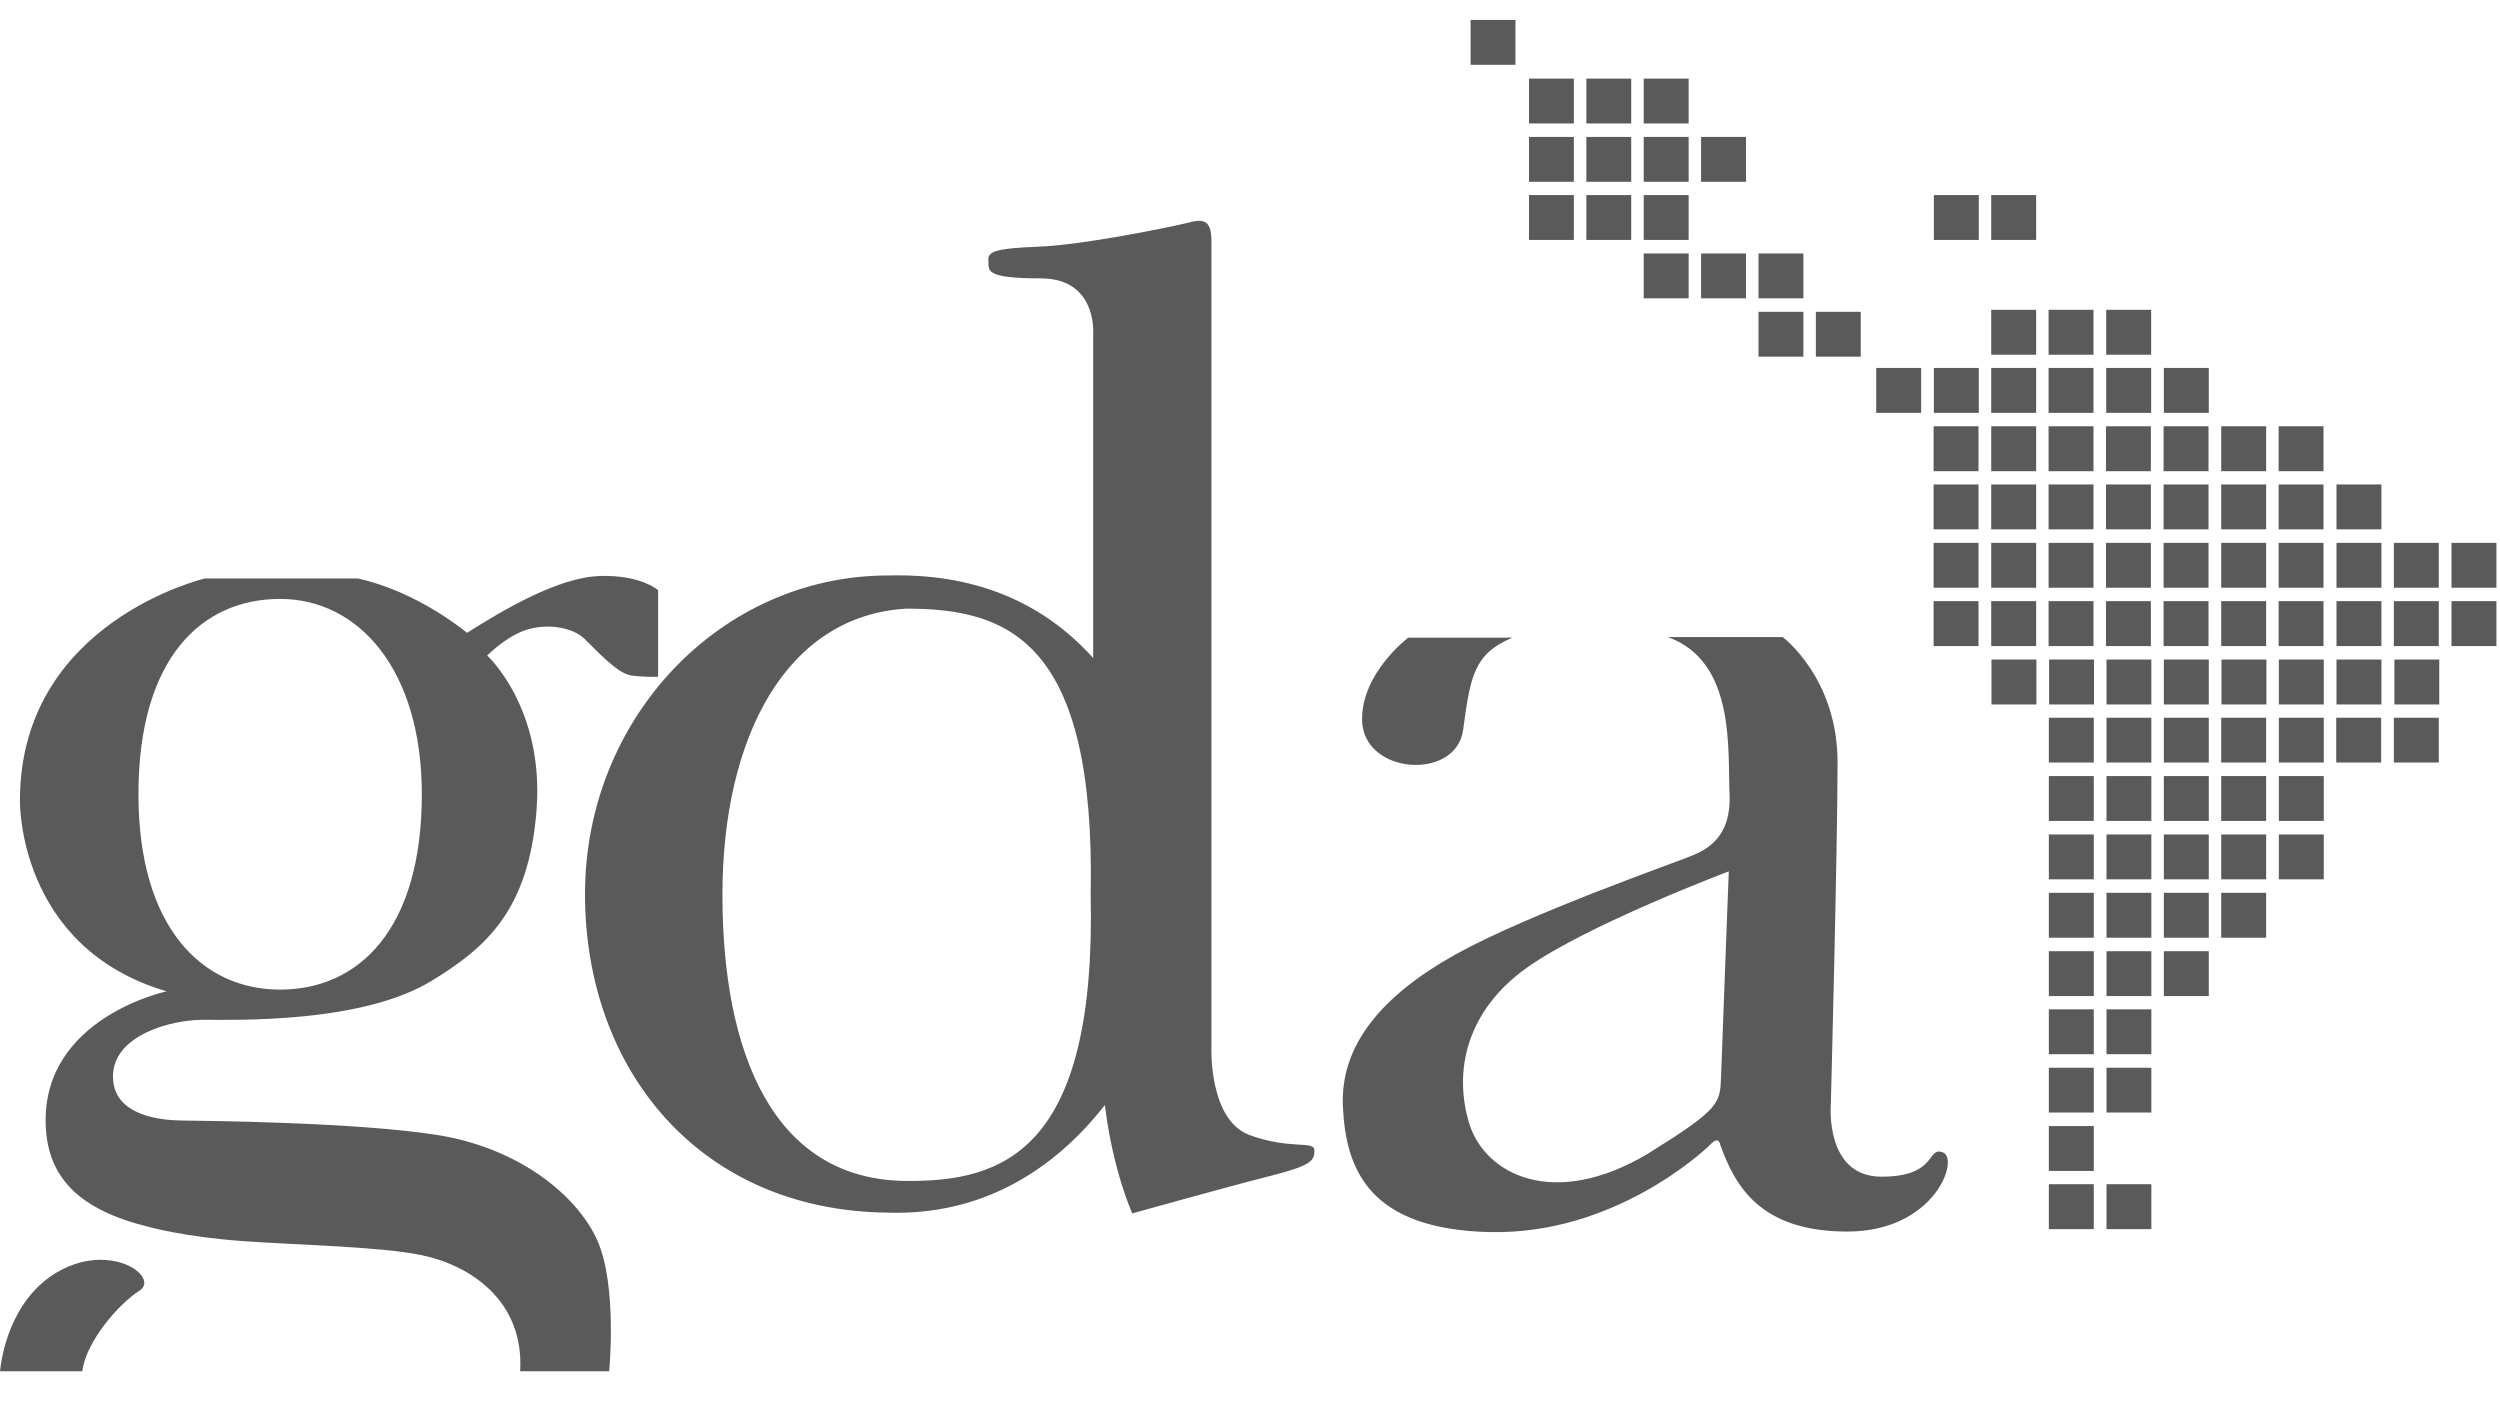 <svg width="37" height="21" viewBox="0 0 37 21" fill="none" xmlns="http://www.w3.org/2000/svg">
<path d="M17.746 3.268C17.683 3.268 17.608 3.29 17.534 3.308C17.338 3.356 16.02 3.629 15.366 3.651C14.713 3.677 14.617 3.725 14.628 3.861C14.639 3.998 14.554 4.12 15.403 4.12C16.253 4.12 16.179 4.958 16.179 4.958V9.739C15.414 8.89 14.399 8.484 13.144 8.517C10.666 8.517 8.658 10.629 8.658 13.232C8.658 15.835 10.356 17.921 13.144 17.947C14.528 17.991 15.595 17.323 16.352 16.355C16.474 17.345 16.758 17.958 16.758 17.958C16.758 17.958 18.172 17.563 18.8 17.404C19.428 17.245 19.453 17.172 19.453 17.024C19.453 16.876 19.095 17.02 18.494 16.799C17.892 16.577 17.929 15.517 17.929 15.517V3.555C17.929 3.324 17.852 3.267 17.746 3.268H17.746ZM8.989 8.524C8.953 8.523 8.916 8.523 8.879 8.525C8.27 8.543 7.465 9.016 6.912 9.366C6.912 9.366 6.192 8.757 5.294 8.561H3.035C3.035 8.561 0.295 9.2 0.295 11.848C0.295 11.848 0.251 14.018 2.466 14.672C2.466 14.672 0.631 15.06 0.676 16.636C0.698 17.422 1.163 17.902 2.197 18.157C2.197 18.157 2.721 18.305 3.589 18.368C4.456 18.43 5.638 18.449 6.247 18.578C6.956 18.726 7.761 19.25 7.698 20.295H9.016C9.016 20.295 9.138 19.032 8.843 18.364C8.547 17.692 7.68 16.991 6.48 16.799C5.28 16.607 2.983 16.588 2.706 16.584C2.429 16.581 1.672 16.536 1.672 15.931C1.672 15.329 2.514 15.093 3.002 15.093C3.489 15.093 5.346 15.148 6.38 14.521C7.188 14.03 7.831 13.476 7.942 11.973C8.052 10.47 7.211 9.702 7.211 9.702C7.211 9.702 7.465 9.44 7.757 9.333C8.063 9.222 8.459 9.27 8.651 9.455C8.842 9.64 9.142 9.972 9.345 9.998C9.548 10.024 9.74 10.016 9.74 10.016V8.735C9.74 8.735 9.519 8.534 8.989 8.524ZM4.146 8.864C5.306 8.864 6.243 9.909 6.243 11.755C6.243 13.76 5.306 14.646 4.146 14.646C2.987 14.646 2.049 13.723 2.049 11.755C2.049 9.736 2.987 8.864 4.146 8.864H4.146ZM13.417 9.008C14.923 9.008 16.216 9.481 16.142 13.243C16.227 17.046 14.838 17.489 13.417 17.478C11.442 17.467 10.692 15.584 10.692 13.243C10.692 10.902 11.641 9.108 13.417 9.008ZM24.685 9.429C25.693 9.791 25.568 11.109 25.597 11.755C25.627 12.401 25.247 12.575 25.051 12.66C24.855 12.745 22.614 13.527 21.536 14.129C20.458 14.731 19.83 15.466 19.875 16.381C19.919 17.297 20.251 18.198 22.06 18.235C23.869 18.272 25.191 17.064 25.317 16.935C25.442 16.806 25.457 16.935 25.457 16.935C25.678 17.552 26.048 18.227 27.34 18.227C28.632 18.227 29.001 17.157 28.758 17.057C28.51 16.957 28.684 17.415 27.846 17.415C27.008 17.415 27.096 16.355 27.096 16.355C27.096 16.355 27.196 12.542 27.196 11.286C27.196 10.031 26.384 9.429 26.384 9.429H24.685ZM20.842 9.437C20.842 9.437 20.144 9.964 20.159 10.662C20.177 11.467 21.551 11.559 21.654 10.803C21.761 10.016 21.809 9.677 22.385 9.437H20.842ZM25.586 12.896C25.586 12.896 25.486 15.51 25.472 15.927C25.457 16.333 25.464 16.407 24.382 17.079C22.987 17.906 21.979 17.378 21.746 16.632C21.506 15.85 21.706 14.956 22.599 14.321C23.493 13.686 25.586 12.896 25.586 12.896ZM1.48 18.645C1.288 18.647 1.07 18.698 0.845 18.829C0.148 19.239 0.022 20.084 0 20.295H1.218C1.274 19.848 1.765 19.291 2.064 19.102C2.284 18.959 1.97 18.64 1.48 18.645V18.645ZM21.765 0.295V0.959H22.429V0.295H21.765ZM22.629 1.163V1.827H23.293V1.163H22.629ZM23.478 1.163V1.827H24.142V1.163H23.478ZM24.327 1.163V1.827H24.992V1.163H24.327ZM22.629 2.027V2.691H23.293V2.027H22.629ZM23.478 2.027V2.691H24.142V2.027H23.478ZM24.327 2.027V2.691H24.992V2.027H24.327ZM25.176 2.027V2.691H25.841V2.027H25.176ZM22.629 2.887V3.551H23.293V2.887H22.629ZM23.478 2.887V3.551H24.142V2.887H23.478ZM24.327 2.887V3.551H24.992V2.887H24.327ZM28.621 2.887V3.551H29.286V2.887H28.621ZM29.47 2.887V3.551H30.135V2.887H29.47ZM24.327 3.751V4.415H24.992V3.751H24.327ZM25.176 3.751V4.415H25.841V3.751H25.176ZM26.026 3.751V4.415H26.69V3.751H26.026ZM29.47 4.585V5.25H30.135V4.585H29.47ZM30.319 4.585V5.25H30.984V4.585H30.319ZM31.172 4.585V5.25H31.837V4.585H31.172ZM26.026 4.615V5.279H26.69V4.615H26.026ZM26.875 4.615V5.279H27.539V4.615H26.875ZM27.768 5.445V6.11H28.433V5.445H27.768ZM28.621 5.445V6.11H29.286V5.445H28.621ZM29.47 5.445V6.11H30.135V5.445H29.47ZM30.319 5.445V6.11H30.984V5.445H30.319ZM31.172 5.445V6.11H31.837V5.445H31.172ZM32.025 5.445V6.11H32.69V5.445H32.025ZM28.617 6.309V6.974H29.282V6.309H28.617ZM29.47 6.309V6.974H30.135V6.309H29.47ZM30.319 6.309V6.974H30.984V6.309H30.319ZM31.169 6.309V6.974H31.833V6.309H31.169ZM32.021 6.309V6.974H32.686V6.309H32.021ZM32.874 6.309V6.974H33.539V6.309H32.874ZM33.724 6.309V6.974H34.388V6.309H33.724ZM28.617 7.17V7.834H29.282V7.17H28.617ZM29.47 7.17V7.834H30.135V7.17H29.47ZM30.319 7.17V7.834H30.984V7.17H30.319ZM31.169 7.17V7.834H31.833V7.17H31.169ZM32.021 7.17V7.834H32.686V7.17H32.021ZM32.874 7.17V7.834H33.539V7.17H32.874ZM33.724 7.17V7.834H34.388V7.17H33.724ZM34.58 7.17V7.834H35.245V7.17H34.58ZM28.617 8.034V8.698H29.282V8.034H28.617ZM29.47 8.034V8.698H30.135V8.034H29.47ZM30.319 8.034V8.698H30.984V8.034H30.319ZM31.169 8.034V8.698H31.833V8.034H31.169ZM32.021 8.034V8.698H32.686V8.034H32.021ZM32.874 8.034V8.698H33.539V8.034H32.874ZM33.724 8.034V8.698H34.388V8.034H33.724ZM34.58 8.034V8.698H35.245V8.034H34.58ZM35.429 8.034V8.698H36.094V8.034H35.429ZM36.282 8.034V8.698H36.947V8.034H36.282ZM28.617 8.897V9.562H29.282V8.897H28.617ZM29.47 8.897V9.562H30.135V8.897H29.47ZM30.319 8.897V9.562H30.984V8.897H30.319ZM31.169 8.897V9.562H31.833V8.897H31.169ZM32.021 8.897V9.562H32.686V8.897H32.021ZM32.874 8.897V9.562H33.539V8.897H32.874ZM33.724 8.897V9.562H34.388V8.897H33.724ZM34.58 8.897V9.562H35.245V8.897H34.58ZM35.429 8.897V9.562H36.094V8.897H35.429ZM36.282 8.897V9.562H36.947V8.897H36.282ZM29.474 9.761V10.426H30.139V9.761H29.474ZM30.327 9.761V10.426H30.991V9.761H30.327ZM31.176 9.761V10.426H31.84V9.761H31.176ZM32.025 9.761V10.426H32.69V9.761H32.025ZM32.878 9.761V10.426H33.543V9.761H32.878ZM33.727 9.761V10.426H34.392V9.761H33.727ZM34.58 9.761V10.426H35.245V9.761H34.58ZM35.437 9.761V10.426H36.101V9.761H35.437ZM30.323 10.622V11.286H30.988V10.622H30.323ZM31.176 10.622V11.286H31.84V10.622H31.176ZM32.025 10.622V11.286H32.69V10.622H32.025ZM32.874 10.622V11.286H33.539V10.622H32.874ZM33.727 10.622V11.286H34.392V10.622H33.727ZM34.576 10.622V11.286H35.241V10.622H34.576ZM35.429 10.622V11.286H36.094V10.622H35.429ZM30.323 11.486V12.15H30.988V11.486H30.323ZM31.176 11.486V12.15H31.84V11.486H31.176ZM32.025 11.486V12.15H32.69V11.486H32.025ZM32.874 11.486V12.15H33.539V11.486H32.874ZM33.727 11.486V12.15H34.392V11.486H33.727ZM30.323 12.35V13.014H30.988V12.35H30.323ZM31.176 12.35V13.014H31.84V12.35H31.176ZM32.025 12.35V13.014H32.69V12.35H32.025ZM32.874 12.35V13.014H33.539V12.35H32.874ZM33.727 12.35V13.014H34.392V12.35H33.727ZM30.323 13.213V13.878H30.988V13.213H30.323ZM31.176 13.213V13.878H31.84V13.213H31.176ZM32.025 13.213V13.878H32.69V13.213H32.025ZM32.874 13.213V13.878H33.539V13.213H32.874ZM30.323 14.078V14.742H30.988V14.078H30.323ZM31.176 14.078V14.742H31.84V14.078H31.176ZM32.025 14.078V14.742H32.69V14.078H32.025ZM30.323 14.938V15.602H30.988V14.938H30.323ZM31.176 14.938V15.602H31.84V14.938H31.176ZM30.323 15.802V16.466H30.988V15.802H30.323ZM31.176 15.802V16.466H31.84V15.802H31.176ZM30.323 16.666V17.33H30.988V16.666H30.323ZM30.323 17.526V18.191H30.988V17.526H30.323ZM31.176 17.526V18.191H31.84V17.526H31.176Z" fill="#5A5A5A"/>
</svg>
